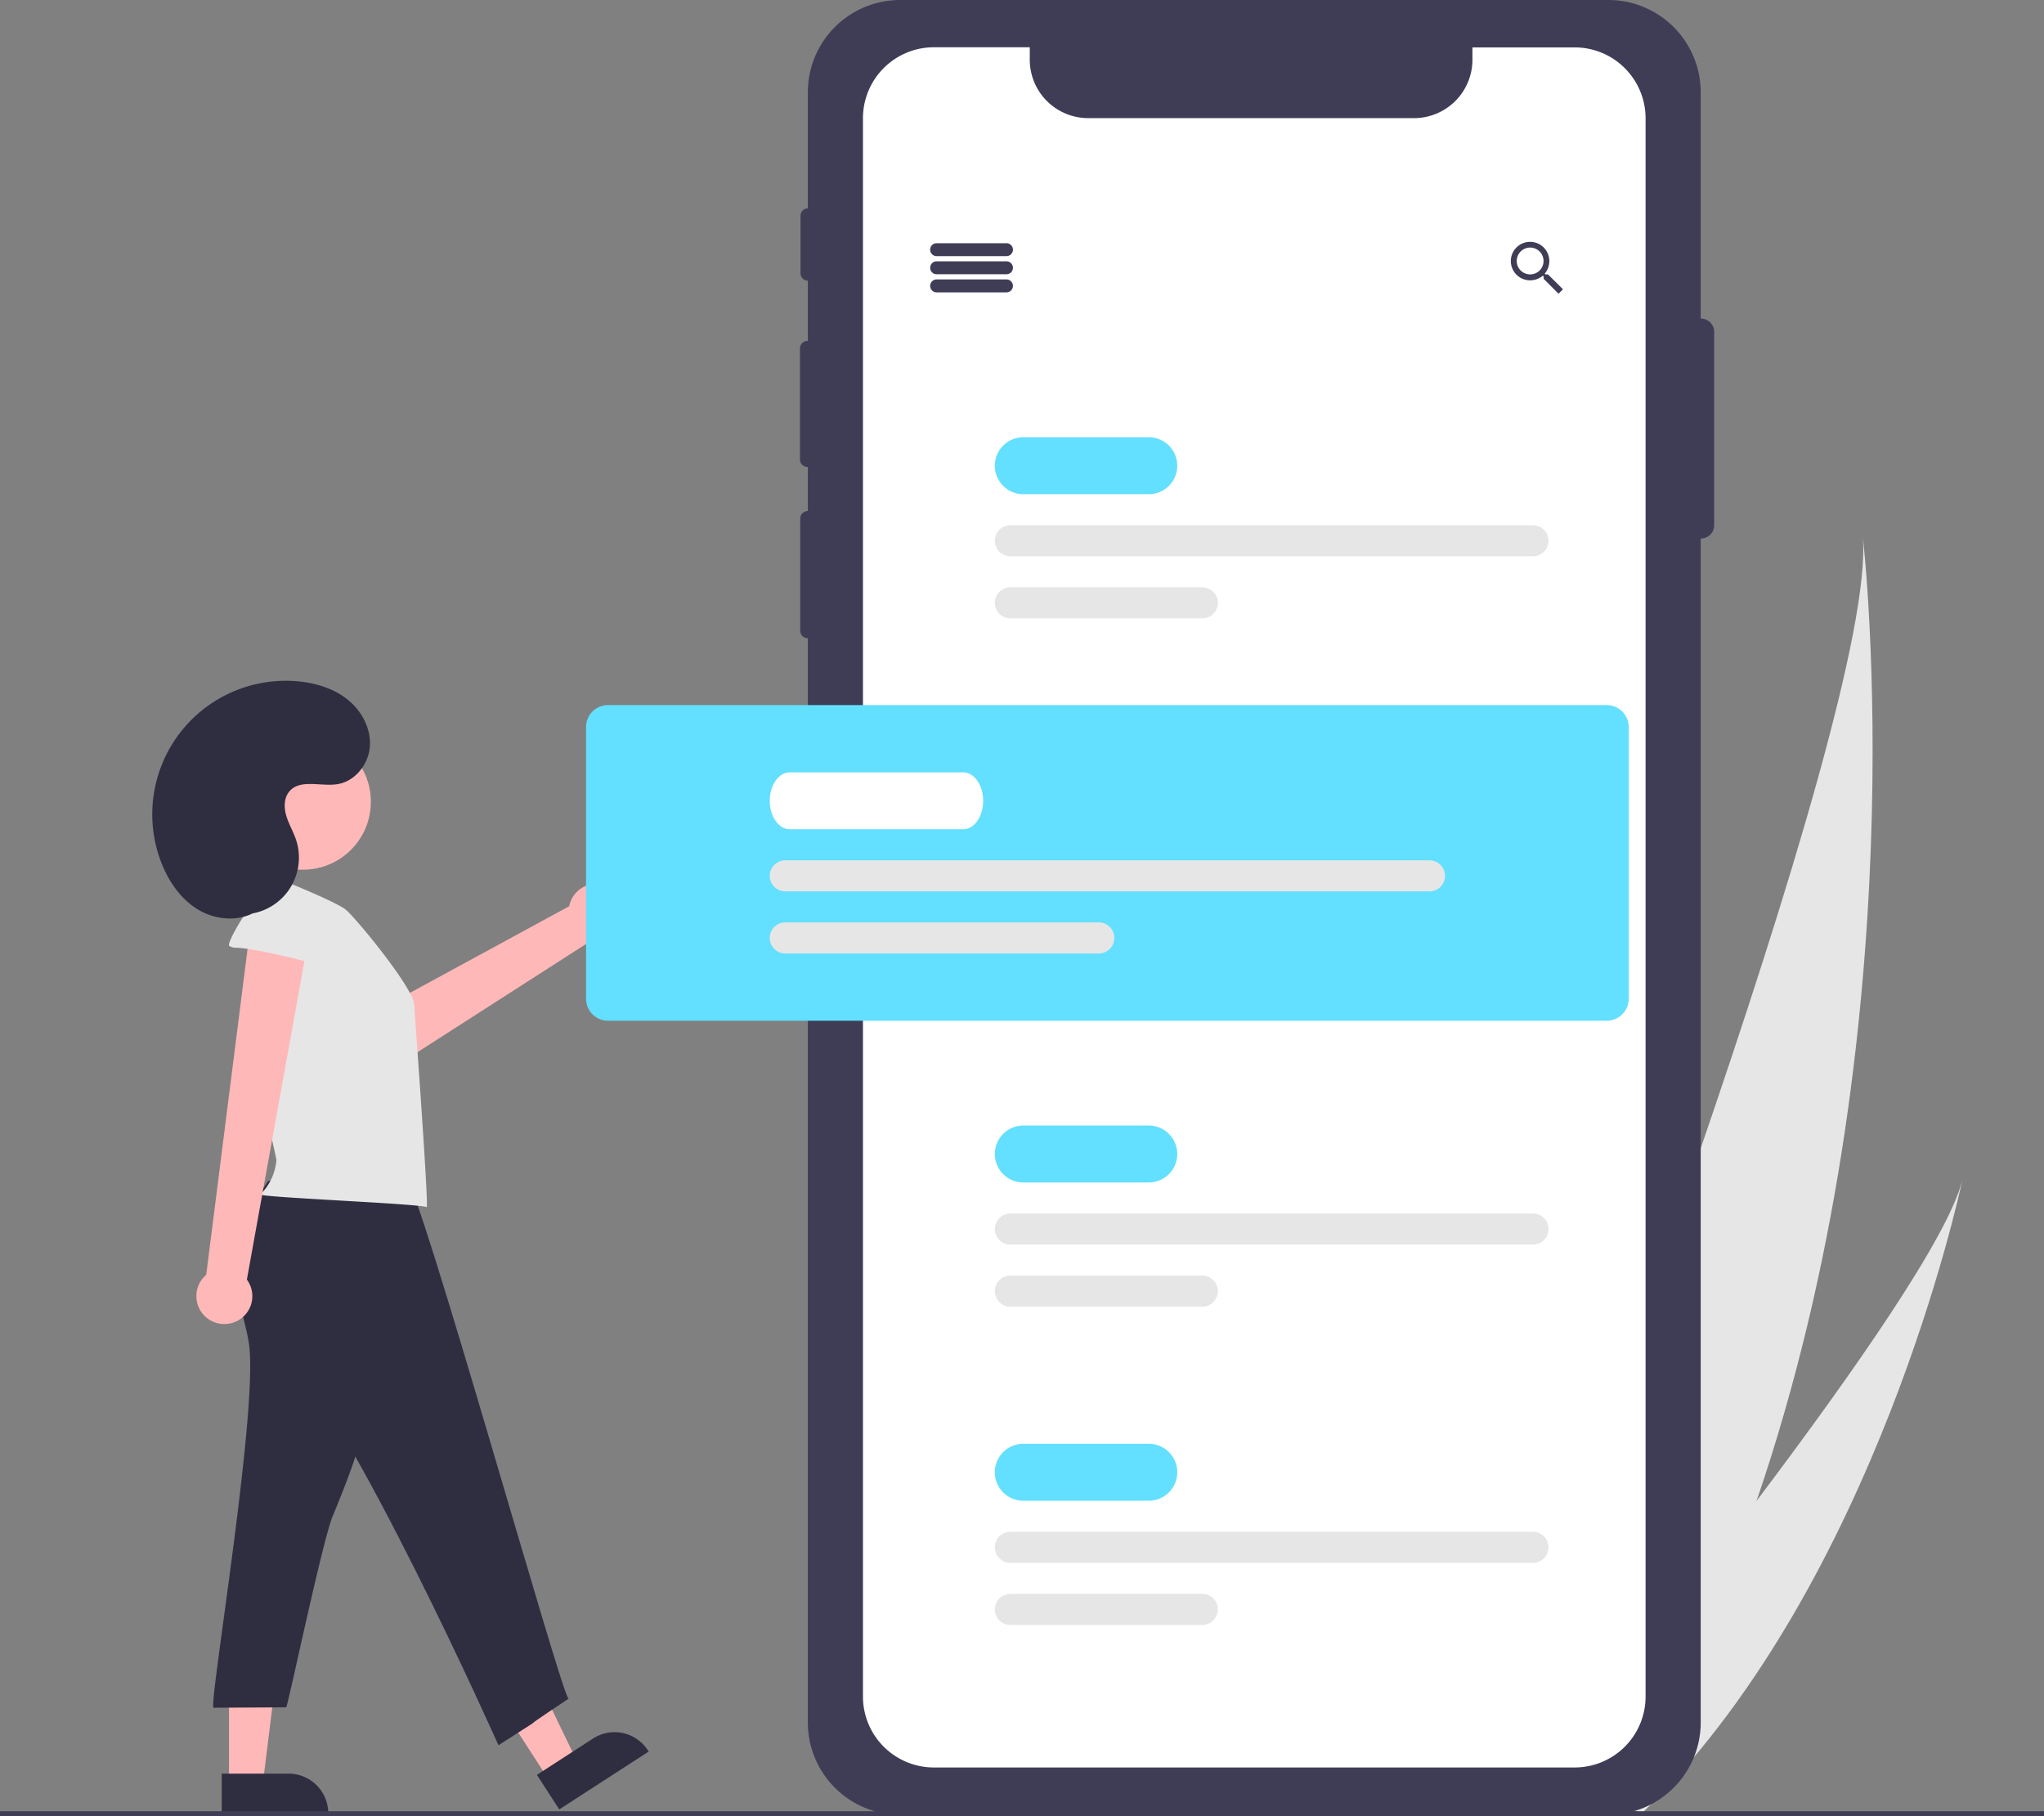 <svg xmlns="http://www.w3.org/2000/svg" width="790" height="701.992" viewBox="0 0 790 701.992" xmlns:xlink="http://www.w3.org/1999/xlink" role="img" artist="Katerina Limpitsouni" source="https://undraw.co/"><rect x="0" y="0" width="790" height="701.992" fill="#808080" stroke="none"/><path d="M883.923,679.037c-13.33,39.042-30.472,78-52.433,115.079-.487.835-.98,1.653-1.478,2.485l-54.368-17.2c.313-.787.655-1.668,1.023-2.629,21.929-56.711,154.233-402.236,148.294-470.362C925.601,311.986,946.298,496.53,883.923,679.037Z" transform="translate(-205 -99.004)" fill="#e6e6e6"/><path d="M841.979,797.434c-.739.755-1.497,1.505-2.261,2.238l-40.786-12.903c.551-.667,1.194-1.453,1.932-2.342,12.079-14.752,47.991-58.919,83.059-105.39,37.685-49.94,74.402-102.533,79.548-124.144C962.438,559.807,930.255,709.403,841.979,797.434Z" transform="translate(-205 -99.004)" fill="#e6e6e6"/><path d="M862.367,222.118c-.015,0-.03.004-.045.005v-87.429a35.69,35.69,0,0,0-35.69-35.69h-273.72a35.69,35.69,0,0,0-35.69,35.69v44.821a2.892,2.892,0,0,0-2.83,2.889v22.2a2.891,2.891,0,0,0,2.83,2.888v23.257h-.145a2.895,2.895,0,0,0-2.895,2.895v42.93a2.895,2.895,0,0,0,2.895,2.895h.145v17.05h-.045a2.895,2.895,0,0,0-2.895,2.895v43.35a2.895,2.895,0,0,0,2.895,2.895h.045V764.684a35.69,35.69,0,0,0,35.69,35.69h273.72a35.69,35.69,0,0,0,35.69-35.69V307.134c.015,0,.03.004.045.004a5.155,5.155,0,0,0,5.155-5.155v-74.71A5.155,5.155,0,0,0,862.367,222.118Z" transform="translate(-205 -99.004)" fill="#3f3d56"/><path d="M841.012,144.684v610a27.41,27.41,0,0,1-27.41,27.4h-247.66a27.41,27.41,0,0,1-27.41-27.4v-610a27.41,27.41,0,0,1,27.41-27.41h37.06v4.81a22.58,22.58,0,0,0,22.57,22.57h126a22.57,22.57,0,0,0,22.52-22.57v-4.76h39.51A27.41,27.41,0,0,1,841.012,144.684Z" transform="translate(-205 -99.004)" fill="#fff"/><path d="M439.411,441.286a10.743,10.743,0,0,0-14.423,7.958l-88.254,47.988,15.517,17.464,81.96-52.599a10.801,10.801,0,0,0,5.2-20.812Z" transform="translate(-205 -99.004)" fill="#ffb8b8"/><polygon points="211.903 687.551 222.9 680.438 200.697 634.635 184.466 645.133 211.903 687.551" fill="#ffb8b8"/><path d="M413.533,772.484h41.163a0,0,0,0,1,0,0V788.388a0,0,0,0,1,0,0H428.842a15.309,15.309,0,0,1-15.309-15.309v-.595a0,0,0,0,1,0,0Z" transform="translate(1017.487 1100.959) rotate(147.104)" fill="#2f2e41"/><polygon points="88.511 689.206 101.608 689.206 107.841 638.688 88.511 638.688 88.511 689.206" fill="#ffb8b8"/><path d="M290.705,784.467h41.163a0,0,0,0,1,0,0v15.904a0,0,0,0,1,0,0H306.014A15.309,15.309,0,0,1,290.705,785.062v-.595A0,0,0,0,1,290.705,784.467Z" transform="translate(417.572 1485.835) rotate(-180)" fill="#2f2e41"/><path d="M594,197.996H567a2.5,2.5,0,0,1,0-5h27a2.5,2.5,0,0,1,0,5Z" transform="translate(-205 -99.004)" fill="#3f3d56"/><path d="M594,204.996H567a2.5,2.5,0,0,1,0-5h27a2.5,2.5,0,0,1,0,5Z" transform="translate(-205 -99.004)" fill="#3f3d56"/><path d="M594,211.996H567a2.5,2.5,0,0,1,0-5h27a2.5,2.5,0,0,1,0,5Z" transform="translate(-205 -99.004)" fill="#3f3d56"/><path d="M803.292,205.046h-.91l-.35-.29a7.61,7.61,0,0,0,1.78-4.89,7.44,7.44,0,1,0-7.4,7.48,7.73,7.73,0,0,0,4.88-1.78l.34.29v.92l5.74,5.75,1.72-1.72Zm-6.88,0a5.18,5.18,0,1,1,5.16-5.2l0.0.02a5.15,5.15,0,0,1-5.12,5.18c-.013 0-.027 0-.04 0Z" transform="translate(-205 -99.004)" fill="#3f3d56"/><path d="M649.005,289.996H600.5a11,11,0,0,1,0-22h48.505a11,11,0,0,1,0,22Z" transform="translate(-205 -99.004)" fill="#63dfff"/><path d="M797.5,313.996h-202a6,6,0,0,1,0-12h202a6,6,0,0,1,0,12Z" transform="translate(-205 -99.004)" fill="#e6e6e6"/><path d="M669.7,337.996H595.5a6,6,0,0,1,0-12h74.2a6,6,0,0,1,0,12Z" transform="translate(-205 -99.004)" fill="#e6e6e6"/><path d="M649.005,555.996H600.5a11,11,0,0,1,0-22h48.505a11,11,0,0,1,0,22Z" transform="translate(-205 -99.004)" fill="#63dfff"/><path d="M797.5,579.996h-202a6,6,0,0,1,0-12h202a6,6,0,0,1,0,12Z" transform="translate(-205 -99.004)" fill="#e6e6e6"/><path d="M669.7,603.996H595.5a6,6,0,0,1,0-12h74.2a6,6,0,0,1,0,12Z" transform="translate(-205 -99.004)" fill="#e6e6e6"/><path d="M649.005,678.996H600.5a11,11,0,0,1,0-22h48.505a11,11,0,0,1,0,22Z" transform="translate(-205 -99.004)" fill="#63dfff"/><path d="M797.5,702.996h-202a6,6,0,0,1,0-12h202a6,6,0,0,1,0,12Z" transform="translate(-205 -99.004)" fill="#e6e6e6"/><path d="M669.7,726.996H595.5a6,6,0,0,1,0-12h74.2a6,6,0,0,1,0,12Z" transform="translate(-205 -99.004)" fill="#e6e6e6"/><path d="M826,493.496H440a8.51,8.51,0,0,1-8.5-8.5v-105a8.51,8.51,0,0,1,8.5-8.5H826a8.51,8.51,0,0,1,8.5,8.5v105A8.51,8.51,0,0,1,826,493.496Z" transform="translate(-205 -99.004)" fill="#63dfff"/><path d="M301.232,618.416c3.69,25.89-15.85,140.59-13.68,140.58l28.06-.15c1-1.92,13.88-63.81,17.92-73.74,5.64-13.78,11.33-27.73,13.55-42.45,2.09-13.82,1.06-27.9-.3-41.81a2.64,2.64,0,0,0-3.06-3l-37.65-1.94c-7.76-.4-9.6-2.1-8.42,5.52C298.472,607.116,300.412,612.656,301.232,618.416Z" transform="translate(-205 -99.004)" fill="#2f2e41"/><path d="M308.632,555.466c-7.65,11-15.67,23.66-13.13,36.83,1.93,10,9.55,17.75,16.74,25,28.74,28.86,85.41,156.2,85.41,156.2,27.348-17.5-.652.5,27.1-18-2.46-.19-58.35-201.1-62.98-201.37C343.042,552.886,326.882,551.056,308.632,555.466Z" transform="translate(-205 -99.004)" fill="#2f2e41"/><path d="M338.89,450.767c-3.886-3.465-31.192-14.152-31.192-14.152a4.684,4.684,0,0,0-1.509.045c-1.554.392-2.263,2.323-1.931,3.885s-2.391,27.224-3.093,38.894c-1.23,20.367,10.765,66.503,10.659,67.914a21.076,21.076,0,0,1-6.208,13.292c.934,1.16,60.265,3.485,64.301,4.858.815-1.033-4.594-74.213-4.843-78.347C364.659,480.881,344.02,455.519,338.89,450.767Z" transform="translate(-205 -99.004)" fill="#e6e6e6"/><path d="M296.573,609.555a10.743,10.743,0,0,0,3.842-16.018l25.033-138.54-23.36-.308-17.384,136.998a10.801,10.801,0,0,0,11.87,17.868Z" transform="translate(-205 -99.004)" fill="#ffb8b8"/><path d="M296.372,465.276a4.43,4.43,0,0,1-2.76-.72c-1.39-1.19,9.95-19.4,12.19-19.67,7.29-.84,14.79-1.12,21.86.85s13.72,6.45,16.88,13.08c1.32,2.76-8.25,16.65-12.6,14.61C326.732,470.986,303.232,465.446,296.372,465.276Z" transform="translate(-205 -99.004)" fill="#e6e6e6"/><circle cx="117.102" cy="309.88" r="26.239" fill="#ffb8b8"/><path d="M296.33,452.267A21.925,21.925,0,0,0,319.415,423.542c-1.044-3.139-2.79-6.017-3.746-9.184s-.982-6.912,1.139-9.451c4.15-4.968,12.148-1.843,18.545-2.831,6.817-1.052,12.046-7.592,12.592-14.468s-3.038-13.68-8.373-18.052-12.216-6.524-19.08-7.199a51.594,51.594,0,0,0-52.955,70.495c2.868,7.176,7.552,13.859,14.206,17.789s15.441,4.685,22.073.718" transform="translate(-205 -99.004)" fill="#2f2e41"/><path d="M577.277,419.496h-67.054c-4.259,0-7.723-4.935-7.723-11s3.465-11,7.723-11H577.277c4.259,0,7.723,4.935,7.723,11S581.535,419.496,577.277,419.496Z" transform="translate(-205 -99.004)" fill="#fff"/><path d="M757.5,443.496h-249a6,6,0,0,1,0-12h249a6,6,0,0,1,0,12Z" transform="translate(-205 -99.004)" fill="#e6e6e6"/><path d="M629.7,467.496H508.5a6,6,0,0,1,0-12H629.7a6,6,0,0,1,0,12Z" transform="translate(-205 -99.004)" fill="#e6e6e6"/><rect y="699.992" width="790" height="2" fill="#3f3d56"/></svg>